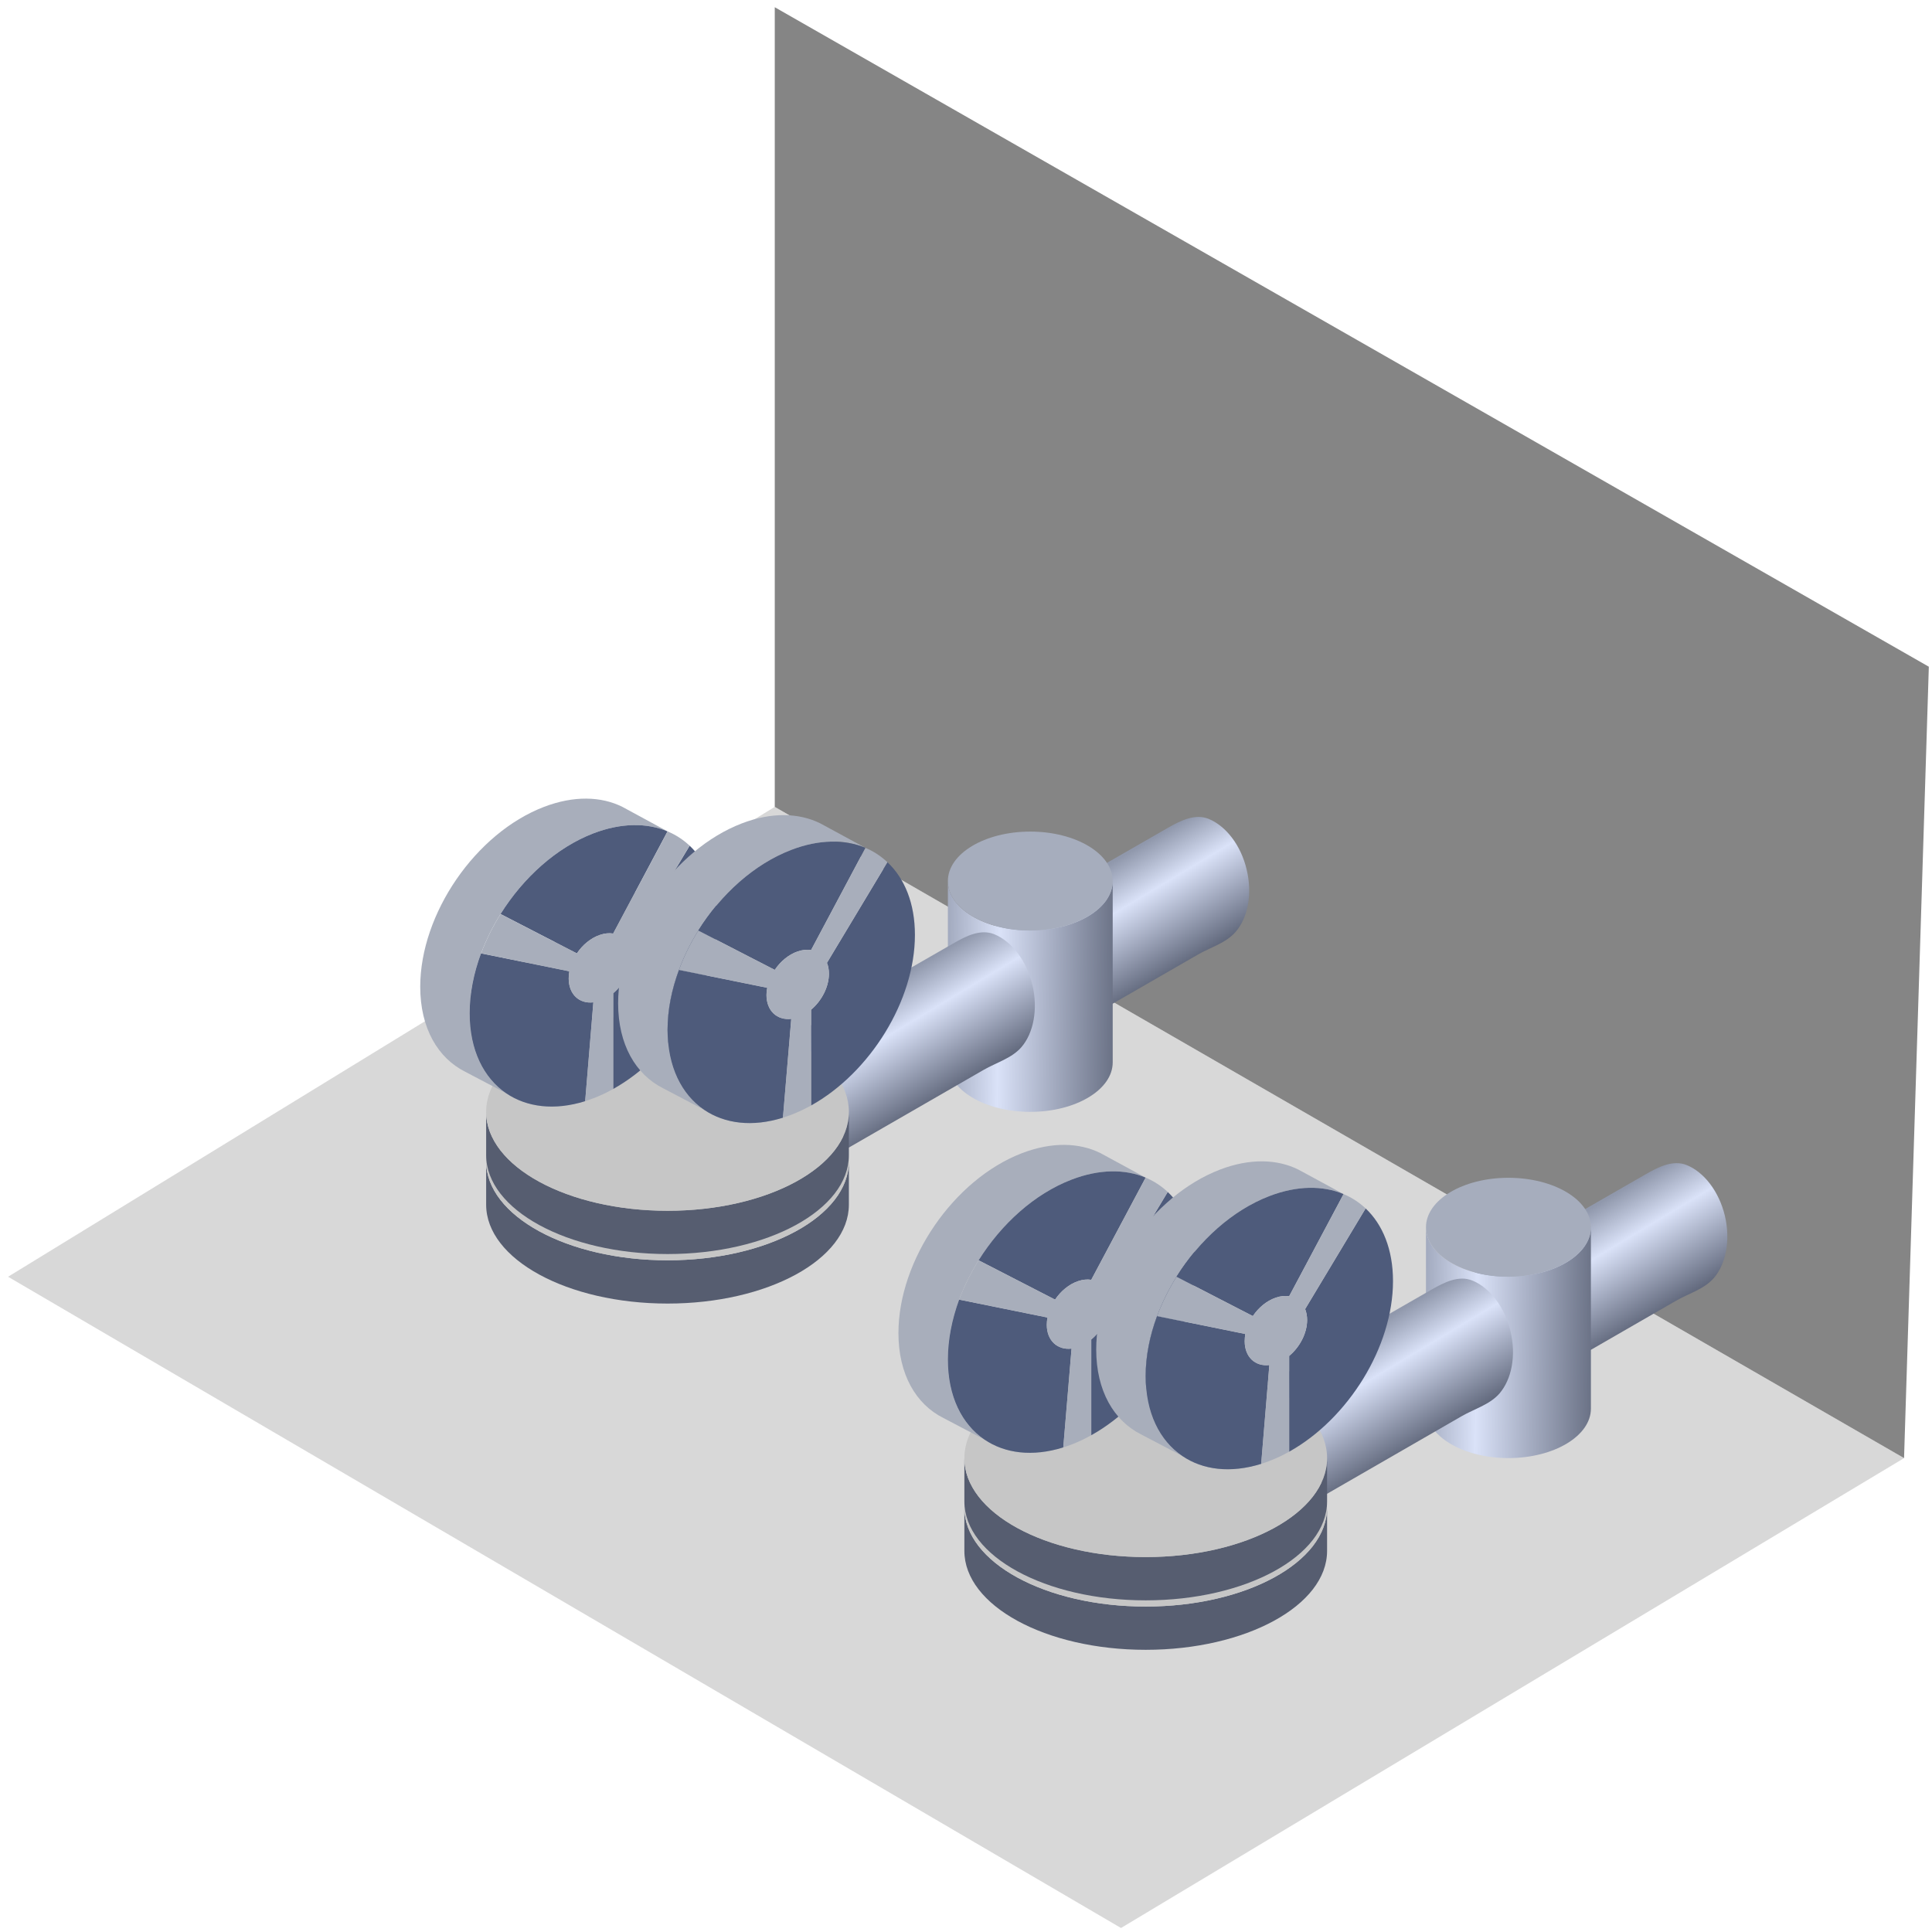 <svg width="133" height="133" viewBox="0 0 133 133" fill="none" xmlns="http://www.w3.org/2000/svg">
<g clip-path="url(#clip0_23_337)">
<path d="M0.556 87.892L77.17 132.724L131.076 100.377L53.335 55.545L0.556 87.892Z" fill="#A6A6A6" fill-opacity="0.43"/>
<path d="M53.335 55.545L131.076 100.377L132.782 45.897L53.335 0.497V55.545Z" fill="#858585"/>
<path d="M104.486 91.879C105.057 94.284 104.153 96.562 102.455 96.968C100.758 97.374 98.915 95.754 98.335 93.349C97.763 90.944 98.676 88.665 100.374 88.26C102.071 87.854 103.914 89.475 104.486 91.879Z" fill="#A1A4AC"/>
<path d="M104.486 91.878C104.921 93.705 104.503 95.459 103.53 96.375L115.379 89.544C116.258 89.037 117.316 88.748 117.981 87.982C118.809 87.025 119.142 85.39 118.741 83.692C118.331 81.99 117.29 80.681 116.113 80.205C115.175 79.827 114.177 80.328 113.307 80.83L100.374 88.259C102.072 87.853 103.914 89.474 104.486 91.878Z" fill="url(#paint0_linear_23_337)"/>
<path d="M109.519 84.484C109.519 86.365 106.977 87.89 103.837 87.89C100.707 87.89 98.165 86.365 98.165 84.484V96.97C98.165 98.85 100.707 100.375 103.837 100.375C106.977 100.375 109.519 98.85 109.519 96.97V84.484Z" fill="url(#paint1_linear_23_337)"/>
<path d="M109.519 84.484C109.519 86.365 106.977 87.89 103.837 87.89C100.707 87.89 98.165 86.365 98.165 84.484C98.165 82.604 100.707 81.08 103.837 81.08C106.977 81.08 109.519 82.604 109.519 84.484Z" fill="#A6ADBD"/>
<path d="M89.728 99.827C90.308 102.232 89.395 104.51 87.697 104.916C86 105.322 84.157 103.701 83.585 101.296C83.005 98.892 83.918 96.614 85.616 96.207C87.313 95.801 89.156 97.422 89.728 99.827Z" fill="#A1A4AC"/>
<path d="M89.728 99.826C90.163 101.653 89.745 103.407 88.772 104.322L100.621 97.491C101.5 96.985 102.558 96.696 103.223 95.93C104.051 94.973 104.392 93.338 103.982 91.639C103.573 89.937 102.532 88.629 101.355 88.153C100.425 87.774 99.427 88.275 98.548 88.777L85.616 96.207C87.313 95.8 89.156 97.421 89.728 99.826Z" fill="url(#paint2_linear_23_337)"/>
<path d="M91.357 103.785C91.357 107.546 85.761 110.595 78.868 110.595C71.975 110.595 66.388 107.546 66.388 103.785V106.764C66.388 110.525 71.975 113.574 78.868 113.574C85.761 113.574 91.357 110.525 91.357 106.764V103.785Z" fill="#565D70"/>
<path d="M91.357 103.785C91.357 107.546 85.761 110.595 78.868 110.595C71.975 110.595 66.388 107.546 66.388 103.785C66.388 100.024 71.975 96.975 78.868 96.975C85.761 96.975 91.357 100.024 91.357 103.785Z" fill="#C6C6C6"/>
<path d="M91.357 100.379C91.357 104.14 85.761 107.189 78.868 107.189C71.975 107.189 66.388 104.14 66.388 100.379V103.359C66.388 107.12 71.975 110.169 78.868 110.169C85.761 110.169 91.357 107.12 91.357 103.359V100.379Z" fill="#565D70"/>
<path d="M91.357 100.379C91.357 104.14 85.761 107.189 78.868 107.189C71.975 107.189 66.388 104.14 66.388 100.379C66.388 96.619 71.975 93.57 78.868 93.57C85.761 93.57 91.357 96.619 91.357 100.379Z" fill="#C6C6C6"/>
<path d="M70.354 79.384C65.654 81.189 61.849 86.734 61.849 91.77C61.849 94.606 63.052 96.676 64.954 97.62L67.769 99.099C66.217 98.044 65.253 96.123 65.253 93.592C65.253 92.226 65.534 90.823 66.029 89.467C66.379 88.533 66.831 87.621 67.368 86.76C68.93 84.261 71.216 82.184 73.766 81.206C75.677 80.471 77.452 80.47 78.868 81.069L75.763 79.384C74.295 78.652 72.41 78.596 70.354 79.384Z" fill="#A8AEBB"/>
<path d="M65.253 93.592C65.253 96.123 66.217 98.044 67.769 99.099C69.177 100.058 71.079 100.302 73.195 99.64L73.766 92.84C72.794 92.953 72.06 92.288 72.06 91.197C72.06 91.033 72.077 90.866 72.112 90.701L66.029 89.467C65.534 90.823 65.253 92.226 65.253 93.592Z" fill="#A8AEBB"/>
<path fill-rule="evenodd" clip-rule="evenodd" d="M75.123 98.802C79.184 96.548 82.272 91.596 82.272 87.056C82.272 84.887 81.572 83.166 80.386 82.055L76.223 88.984C76.309 89.203 76.36 89.455 76.36 89.738C76.36 90.644 75.857 91.599 75.123 92.21V98.802ZM73.195 99.64C71.079 100.302 69.177 100.058 67.769 99.099C66.217 98.044 65.253 96.123 65.253 93.592C65.253 92.226 65.534 90.823 66.029 89.467L72.112 90.701C72.077 90.866 72.06 91.033 72.06 91.197C72.06 92.288 72.794 92.953 73.766 92.84L73.195 99.64ZM67.368 86.76L72.632 89.467C73.024 88.883 73.587 88.409 74.21 88.197C74.534 88.086 74.85 88.058 75.123 88.102L78.868 81.069C77.452 80.47 75.677 80.471 73.766 81.206C71.216 82.185 68.93 84.261 67.368 86.76Z" fill="#4E5B7B"/>
<path d="M75.123 88.102C74.85 88.058 74.534 88.086 74.21 88.197C73.587 88.409 73.024 88.883 72.632 89.467L67.368 86.76C66.831 87.621 66.379 88.533 66.029 89.467L72.112 90.701C72.077 90.866 72.06 91.033 72.06 91.197C72.06 92.288 72.794 92.953 73.766 92.84L73.195 99.64C73.383 99.581 73.57 99.516 73.766 99.442C74.227 99.265 74.679 99.05 75.123 98.802V92.21C75.857 91.599 76.36 90.644 76.36 89.738C76.36 89.455 76.309 89.203 76.223 88.984L80.386 82.055C79.943 81.638 79.431 81.306 78.868 81.069L75.123 88.102Z" fill="#A8AEBB"/>
<path d="M83.978 80.518C79.277 82.322 75.464 87.867 75.464 92.903C75.464 95.739 76.675 97.809 78.569 98.753L81.393 100.232C79.832 99.177 78.868 97.257 78.868 94.725C78.868 93.359 79.149 91.957 79.653 90.6C80.002 89.666 80.455 88.754 80.992 87.892C82.553 85.394 84.839 83.317 87.382 82.34C89.301 81.604 91.067 81.604 92.492 82.202L89.386 80.518C87.919 79.785 86.034 79.73 83.978 80.518Z" fill="#A8AEBB"/>
<path d="M78.868 94.725C78.868 97.257 79.832 99.177 81.393 100.232C82.801 101.191 84.703 101.435 86.819 100.773L87.382 93.972C86.409 94.086 85.684 93.421 85.684 92.329C85.684 92.166 85.701 91.999 85.727 91.834L79.653 90.6C79.149 91.957 78.868 93.359 78.868 94.725Z" fill="#A8AEBB"/>
<path fill-rule="evenodd" clip-rule="evenodd" d="M88.746 99.936C92.799 97.681 95.895 92.729 95.895 88.19C95.895 86.021 95.187 84.299 94.01 83.188L89.847 90.116C89.932 90.336 89.983 90.589 89.983 90.871C89.983 91.778 89.48 92.732 88.746 93.343V99.936ZM86.819 100.773C84.703 101.435 82.801 101.191 81.393 100.232C79.832 99.177 78.868 97.257 78.868 94.725C78.868 93.359 79.149 91.957 79.653 90.6L85.727 91.834C85.701 91.999 85.684 92.166 85.684 92.329C85.684 93.421 86.409 94.086 87.382 93.972L86.819 100.773ZM80.992 87.892L86.247 90.6C86.639 90.016 87.203 89.542 87.834 89.33C88.158 89.219 88.465 89.191 88.746 89.235L92.492 82.202C91.067 81.604 89.301 81.604 87.382 82.34C84.839 83.317 82.553 85.394 80.992 87.892Z" fill="#4E5B7B"/>
<path d="M88.746 89.235C88.465 89.191 88.158 89.219 87.834 89.33C87.203 89.542 86.639 90.016 86.247 90.6L80.992 87.892C80.455 88.754 80.002 89.666 79.653 90.6L85.727 91.834C85.701 91.999 85.684 92.166 85.684 92.329C85.684 93.421 86.409 94.086 87.382 93.972L86.819 100.773C87.006 100.715 87.194 100.649 87.382 100.575C87.851 100.398 88.303 100.183 88.746 99.936V93.343C89.48 92.732 89.983 91.778 89.983 90.871C89.983 90.589 89.932 90.336 89.847 90.117L94.01 83.188C93.566 82.771 93.055 82.439 92.492 82.202L88.746 89.235Z" fill="#A8AEBB"/>
<path d="M71.574 68.047C72.146 70.451 71.233 72.729 69.535 73.135C67.838 73.541 65.995 71.92 65.424 69.516C64.852 67.112 65.756 64.833 67.454 64.427C69.151 64.022 70.994 65.642 71.574 68.047Z" fill="#A1A4AC"/>
<path d="M71.574 68.046C72.009 69.872 71.583 71.626 70.619 72.541L82.468 65.711C83.347 65.205 84.404 64.916 85.061 64.15C85.897 63.193 86.23 61.557 85.82 59.859C85.42 58.157 84.37 56.848 83.202 56.372C82.263 55.993 81.265 56.494 80.386 56.997L67.454 64.426C69.151 64.021 70.994 65.641 71.574 68.046Z" fill="url(#paint3_linear_23_337)"/>
<path d="M76.599 60.652C76.599 62.532 74.056 64.057 70.926 64.057C67.786 64.057 65.253 62.532 65.253 60.652V73.137C65.253 75.017 67.786 76.541 70.926 76.541C74.056 76.541 76.599 75.017 76.599 73.137V60.652Z" fill="url(#paint4_linear_23_337)"/>
<path d="M76.599 60.652C76.599 62.532 74.056 64.057 70.926 64.057C67.786 64.057 65.253 62.532 65.253 60.652C65.253 58.771 67.786 57.247 70.926 57.247C74.056 57.247 76.599 58.771 76.599 60.652Z" fill="#A6ADBD"/>
<path d="M56.816 75.987C57.387 78.392 56.483 80.67 54.785 81.076C53.088 81.482 51.245 79.862 50.665 77.457C50.094 75.052 51.006 72.774 52.704 72.368C54.402 71.962 56.236 73.583 56.816 75.987Z" fill="#A1A4AC"/>
<path d="M56.816 75.986C57.251 77.813 56.833 79.567 55.86 80.483L67.71 73.652C68.588 73.145 69.646 72.856 70.312 72.09C71.139 71.133 71.472 69.498 71.071 67.8C70.661 66.098 69.621 64.789 68.443 64.313C67.505 63.935 66.507 64.436 65.637 64.938L52.704 72.367C54.402 71.961 56.236 73.582 56.816 75.986Z" fill="url(#paint5_linear_23_337)"/>
<path d="M58.437 79.949C58.437 83.71 52.849 86.759 45.956 86.759C39.063 86.759 33.467 83.71 33.467 79.949V82.928C33.467 86.689 39.063 89.738 45.956 89.738C52.849 89.738 58.437 86.689 58.437 82.928V79.949Z" fill="#565D70"/>
<path d="M58.437 79.949C58.437 83.71 52.849 86.759 45.956 86.759C39.063 86.759 33.467 83.71 33.467 79.949C33.467 76.187 39.063 73.138 45.956 73.138C52.849 73.138 58.437 76.187 58.437 79.949Z" fill="#C6C6C6"/>
<path d="M58.437 76.54C58.437 80.301 52.849 83.35 45.956 83.35C39.063 83.35 33.467 80.301 33.467 76.54V79.52C33.467 83.28 39.063 86.329 45.956 86.329C52.849 86.329 58.437 83.28 58.437 79.52V76.54Z" fill="#565D70"/>
<path d="M58.437 76.54C58.437 80.301 52.849 83.35 45.956 83.35C39.063 83.35 33.467 80.301 33.467 76.54C33.467 72.779 39.063 69.73 45.956 69.73C52.849 69.73 58.437 72.779 58.437 76.54Z" fill="#C6C6C6"/>
<path d="M37.443 55.548C32.742 57.352 28.929 62.898 28.929 67.934C28.929 70.77 30.14 72.84 32.034 73.784L34.849 75.263C33.297 74.208 32.333 72.287 32.333 69.756C32.333 68.39 32.614 66.987 33.118 65.632C33.467 64.697 33.919 63.785 34.457 62.923C36.018 60.424 38.304 58.348 40.846 57.37C42.766 56.635 44.532 56.634 45.956 57.233L42.851 55.548C41.384 54.815 39.498 54.76 37.443 55.548Z" fill="#A8AEBB"/>
<path d="M32.333 69.756C32.333 72.287 33.297 74.208 34.849 75.263C36.265 76.222 38.168 76.466 40.283 75.805L40.846 69.004C39.874 69.116 39.149 68.453 39.149 67.361C39.149 67.196 39.166 67.031 39.191 66.865L33.117 65.632C32.614 66.987 32.333 68.39 32.333 69.756Z" fill="#A8AEBB"/>
<path fill-rule="evenodd" clip-rule="evenodd" d="M42.211 74.967C46.263 72.712 49.36 67.759 49.36 63.221C49.36 61.051 48.652 59.331 47.475 58.218L43.303 65.148C43.397 65.366 43.448 65.62 43.448 65.901C43.448 66.809 42.936 67.763 42.211 68.374V74.967ZM40.283 75.804C38.168 76.466 36.265 76.222 34.849 75.263C33.297 74.208 32.333 72.287 32.333 69.756C32.333 68.39 32.614 66.987 33.117 65.632L39.191 66.865C39.166 67.031 39.149 67.196 39.149 67.361C39.149 68.453 39.874 69.116 40.846 69.004L40.283 75.804ZM34.457 62.923L39.712 65.632C40.104 65.047 40.667 64.574 41.298 64.361C41.623 64.249 41.93 64.221 42.211 64.266L45.956 57.233C44.532 56.634 42.766 56.635 40.846 57.37C38.304 58.348 36.018 60.424 34.457 62.923Z" fill="#4E5B7B"/>
<path d="M42.211 64.266C41.93 64.221 41.623 64.249 41.299 64.361C40.667 64.574 40.104 65.047 39.712 65.632L34.457 62.923C33.919 63.785 33.467 64.697 33.118 65.632L39.191 66.865C39.166 67.031 39.149 67.196 39.149 67.361C39.149 68.453 39.874 69.116 40.846 69.004L40.283 75.804C40.471 75.746 40.659 75.68 40.846 75.606C41.316 75.428 41.768 75.214 42.211 74.967V68.374C42.936 67.763 43.448 66.809 43.448 65.901C43.448 65.62 43.397 65.366 43.303 65.148L47.475 58.218C47.031 57.801 46.519 57.47 45.956 57.233L42.211 64.266Z" fill="#A8AEBB"/>
<path d="M51.066 56.684C46.366 58.489 42.552 64.035 42.552 69.07C42.552 71.907 43.764 73.976 45.658 74.921L48.473 76.4C46.92 75.345 45.956 73.424 45.956 70.892C45.956 69.527 46.238 68.123 46.741 66.768C47.082 65.833 47.534 64.921 48.072 64.059C49.633 61.561 51.919 59.484 54.47 58.507C56.381 57.771 58.155 57.77 59.58 58.369L56.475 56.684C54.999 55.952 53.114 55.896 51.066 56.684Z" fill="#A8AEBB"/>
<path d="M45.956 70.892C45.956 73.424 46.92 75.345 48.473 76.4C49.889 77.359 51.791 77.603 53.898 76.941L54.47 70.14C53.497 70.253 52.764 69.589 52.764 68.497C52.764 68.332 52.781 68.167 52.815 68.001L46.741 66.768C46.238 68.123 45.956 69.527 45.956 70.892Z" fill="#A8AEBB"/>
<path fill-rule="evenodd" clip-rule="evenodd" d="M55.835 76.103C59.887 73.848 62.984 68.895 62.984 64.357C62.984 62.188 62.276 60.467 61.09 59.355L56.927 66.284C57.021 66.502 57.063 66.756 57.063 67.037C57.063 67.945 56.56 68.9 55.835 69.51V76.103ZM53.898 76.941C51.791 77.603 49.889 77.359 48.473 76.4C46.92 75.345 45.956 73.424 45.956 70.892C45.956 69.527 46.238 68.123 46.741 66.768L52.815 68.001C52.781 68.167 52.764 68.332 52.764 68.497C52.764 69.589 53.497 70.253 54.47 70.14L53.898 76.941ZM48.072 64.059L53.335 66.768C53.728 66.183 54.291 65.71 54.913 65.498C55.246 65.386 55.553 65.358 55.835 65.402L59.58 58.369C58.155 57.77 56.381 57.771 54.47 58.507C51.919 59.484 49.633 61.561 48.072 64.059Z" fill="#4E5B7B"/>
<path d="M55.835 65.402C55.553 65.358 55.246 65.386 54.913 65.498C54.291 65.71 53.728 66.183 53.335 66.768L48.072 64.059C47.534 64.921 47.082 65.833 46.741 66.768L52.815 68.001C52.781 68.167 52.764 68.332 52.764 68.497C52.764 69.589 53.497 70.253 54.47 70.14L53.898 76.941C54.086 76.882 54.274 76.816 54.47 76.743C54.931 76.564 55.391 76.35 55.835 76.103V69.51C56.56 68.9 57.063 67.945 57.063 67.037C57.063 66.756 57.021 66.502 56.927 66.284L61.09 59.355C60.646 58.937 60.143 58.606 59.58 58.369L55.835 65.402Z" fill="#A8AEBB"/>
</g>
<defs>
<linearGradient id="paint0_linear_23_337" x1="105.458" y1="85.619" x2="110.995" y2="94.837" gradientUnits="userSpaceOnUse">
<stop stop-color="#9098AC"/>
<stop offset="0.286" stop-color="#DAE2F8"/>
<stop offset="1" stop-color="#333A4D"/>
</linearGradient>
<linearGradient id="paint1_linear_23_337" x1="97.03" y1="83.917" x2="113.665" y2="84.17" gradientUnits="userSpaceOnUse">
<stop stop-color="#9098AC"/>
<stop offset="0.286" stop-color="#DAE2F8"/>
<stop offset="1" stop-color="#333A4D"/>
</linearGradient>
<linearGradient id="paint2_linear_23_337" x1="90.709" y1="93.567" x2="96.237" y2="102.784" gradientUnits="userSpaceOnUse">
<stop stop-color="#9098AC"/>
<stop offset="0.286" stop-color="#DAE2F8"/>
<stop offset="1" stop-color="#333A4D"/>
</linearGradient>
<linearGradient id="paint3_linear_23_337" x1="72.547" y1="61.787" x2="78.075" y2="71.003" gradientUnits="userSpaceOnUse">
<stop stop-color="#9098AC"/>
<stop offset="0.286" stop-color="#DAE2F8"/>
<stop offset="1" stop-color="#333A4D"/>
</linearGradient>
<linearGradient id="paint4_linear_23_337" x1="64.118" y1="60.085" x2="80.753" y2="60.337" gradientUnits="userSpaceOnUse">
<stop stop-color="#9098AC"/>
<stop offset="0.286" stop-color="#DAE2F8"/>
<stop offset="1" stop-color="#333A4D"/>
</linearGradient>
<linearGradient id="paint5_linear_23_337" x1="57.788" y1="69.728" x2="63.325" y2="78.945" gradientUnits="userSpaceOnUse">
<stop stop-color="#9098AC"/>
<stop offset="0.286" stop-color="#DAE2F8"/>
<stop offset="1" stop-color="#333A4D"/>
</linearGradient>
<clipPath id="clip0_23_337">
<rect width="133" height="133" fill="white"/>
</clipPath>
</defs>
</svg>
